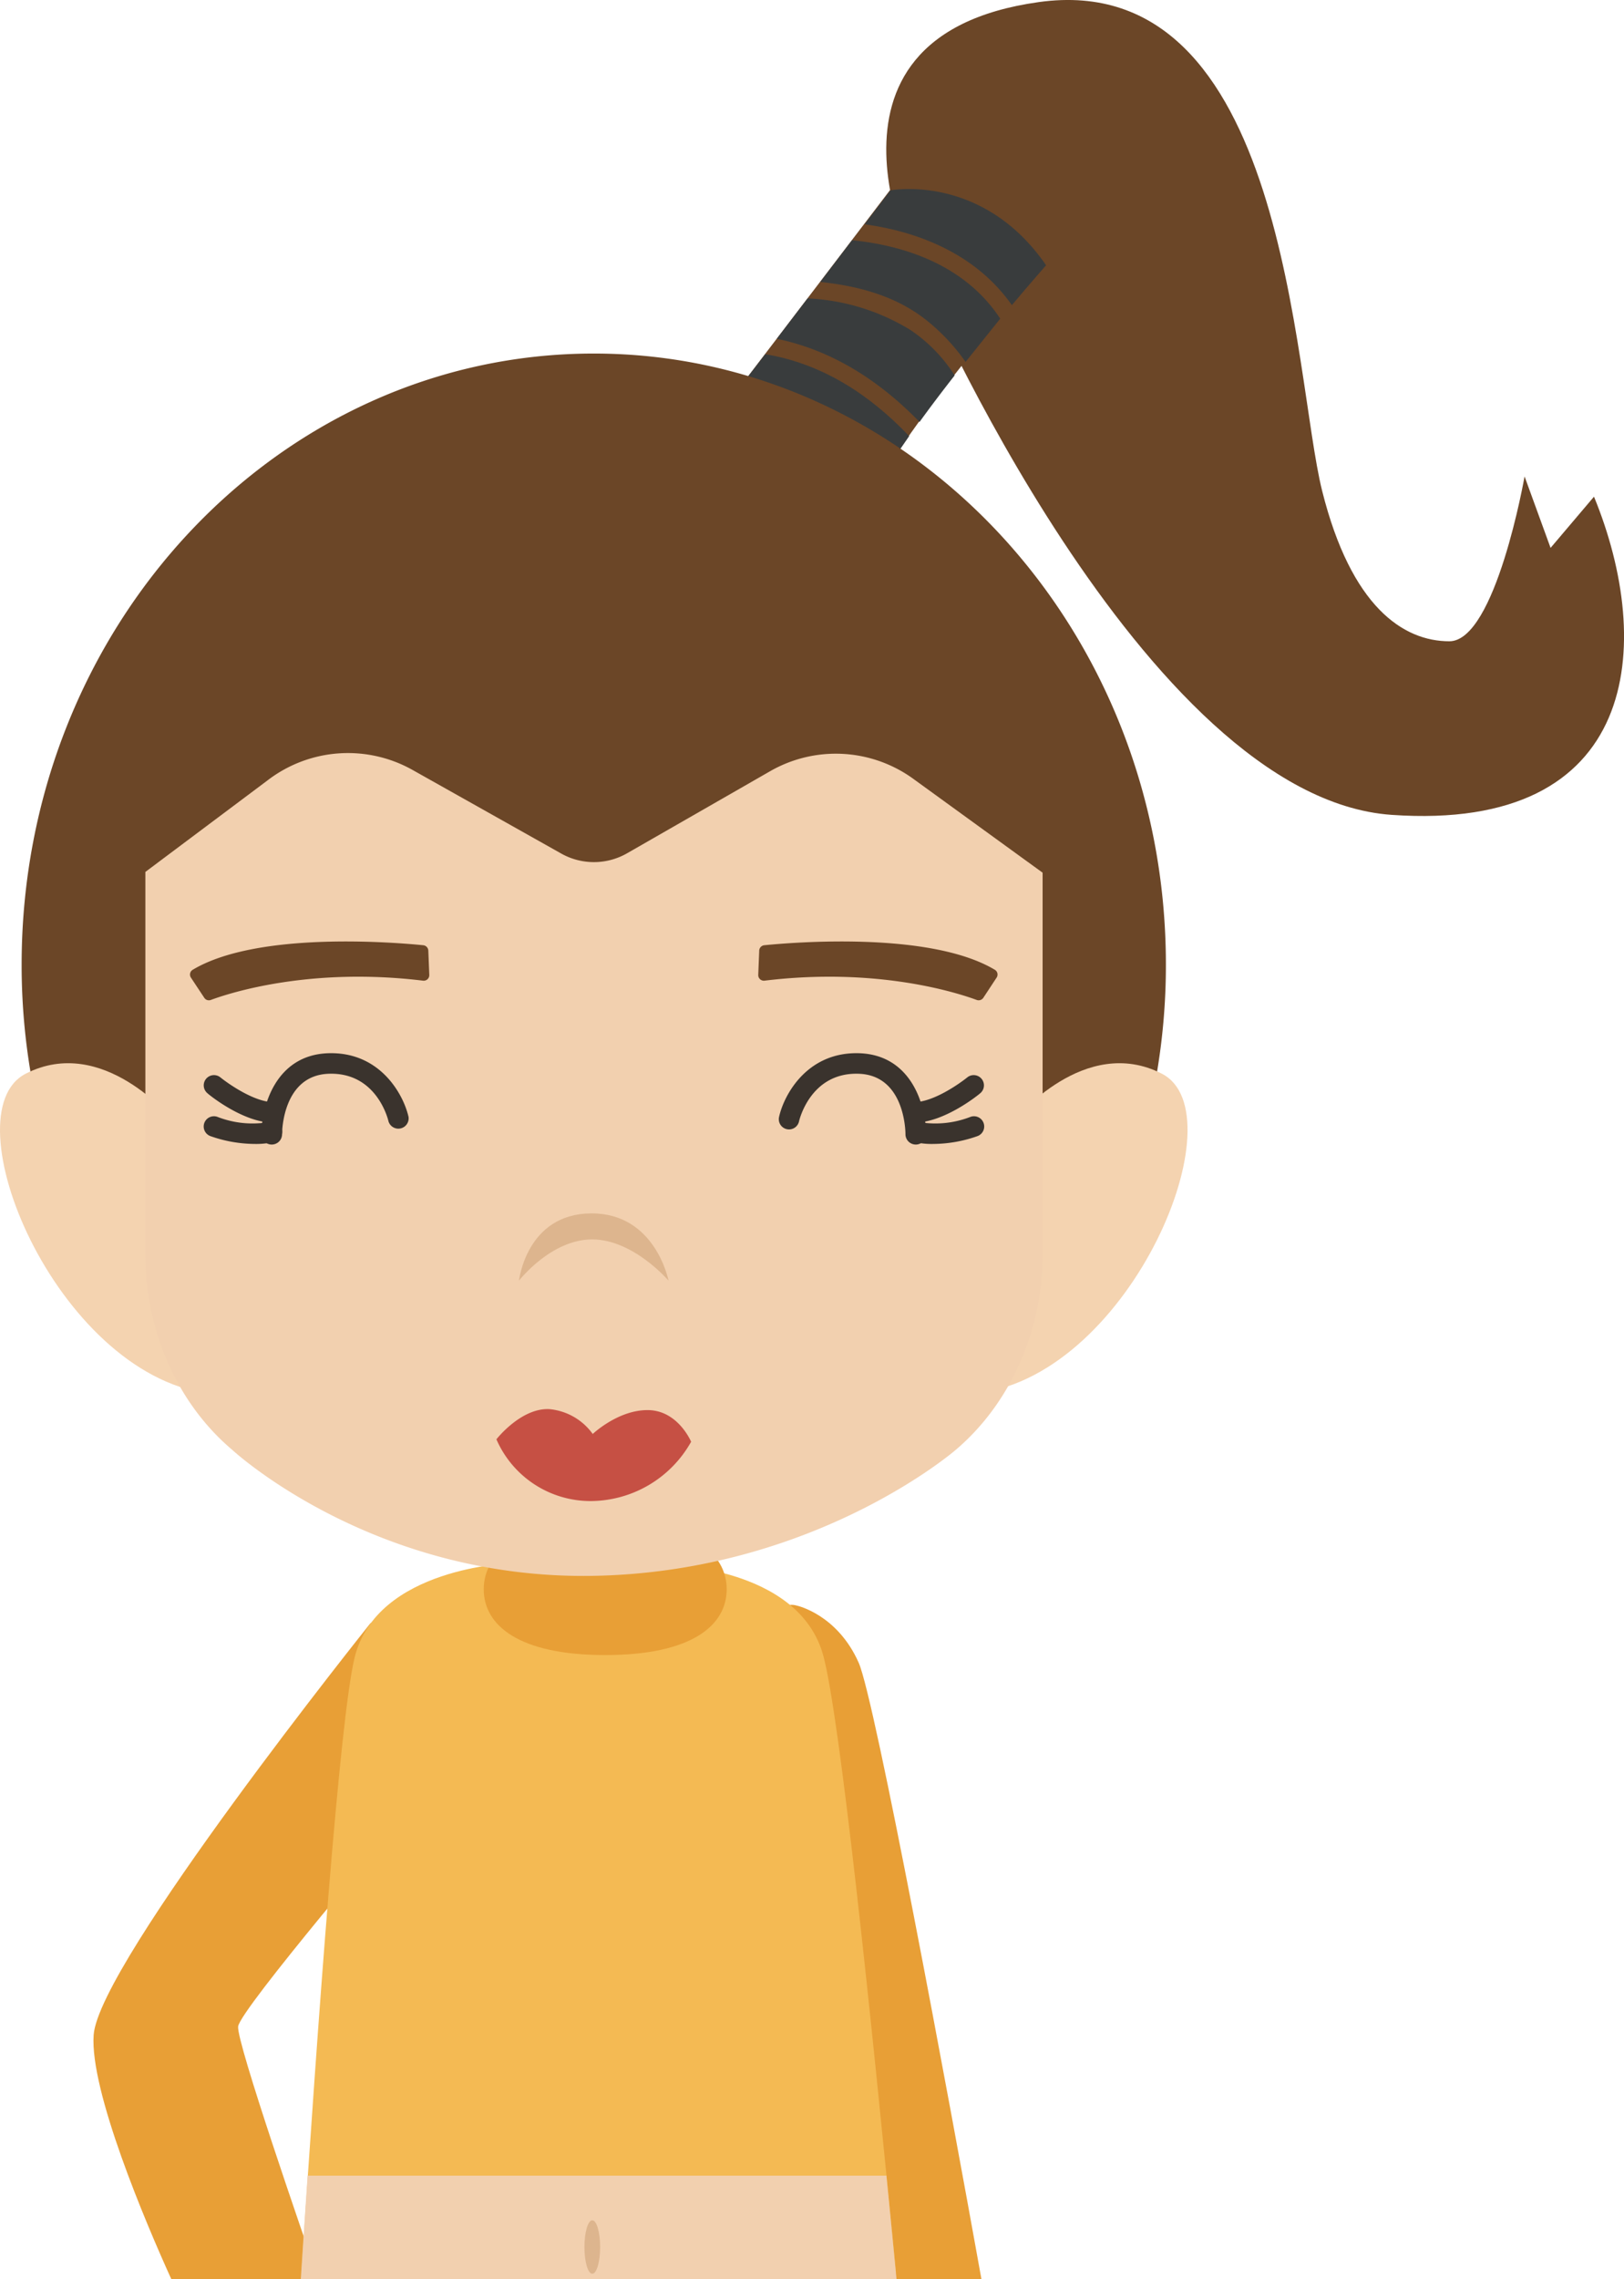 <svg xmlns="http://www.w3.org/2000/svg" viewBox="0 0 219.19 307.48"><defs><style>.cls-1{fill:#e89f36;}.cls-2{fill:#f4ba53;}.cls-3{fill:#f2d0af;}.cls-4{fill:#ddb58e;}.cls-5{fill:#6b4627;}.cls-6{fill:#393c3d;}.cls-7{fill:#f4d3b0;}.cls-8{fill:#3a332d;}.cls-9{fill:#c65044;}</style></defs><title>资源 238</title><g id="图层_2" data-name="图层 2"><g id="Layer_1" data-name="Layer 1"><path class="cls-1" d="M115.9,224.34c-2.89-6.54-8.34-7.71-8.34-7.71-10.39-3.06-.19,58.52,5.84,90.85h19.06C128,282.67,118.11,229.35,115.9,224.34Z"/><path class="cls-1" d="M50,219s-36.68,45.83-37.36,55.56c-.53,7.52,7,25.28,10.51,33H43c-2-5.76-11.11-32.08-10.86-34.15.28-2.32,22.22-28.06,22.22-28.06S59.87,214.64,50,219Z"/><path class="cls-2" d="M120.93,306.61c-3.32-34.35-7.56-75-9.82-83.27-3.34-12.15-21.55-12.26-21.55-12.26l-7.75,1.17-5-.41L69,210.9s-18.2.54-21.15,12.79c-2,8.28-4.93,48.6-7.17,82.92Z"/><path class="cls-3" d="M121,307.48c-.44-4.56-.89-9.23-1.36-13.94H41.52c-.32,4.7-.63,9.37-.92,13.94Z"/><path class="cls-1" d="M98.08,214.42c0,4.9-4.76,8.88-16.4,8.88s-16.39-4-16.39-8.88,4.75-8.88,16.39-8.88S98.08,209.52,98.08,214.42Z"/><path class="cls-4" d="M81,303.17c0,2-.47,3.6-1.06,3.6s-1.06-1.61-1.06-3.6.47-3.61,1.06-3.61S81,301.17,81,303.17Z"/><path class="cls-5" d="M124.21,37.74s30.05,69.85,63.61,72.2,35.51-23,27.32-42.93l-5.86,6.91-3.51-9.64s-3.9,22.24-10.15,22.24-13.26-4.68-17.17-20.29S173.77-4.4,140.21.28,124.21,37.74,124.21,37.74Z"/><path class="cls-5" d="M99,53.35l21.1-27.67s12.46-2.37,21,10.11c0,0-16.39,18.54-22.44,29.27Z"/><path class="cls-6" d="M136.57,41.17c2.72-3.23,4.62-5.38,4.62-5.38-8.59-12.48-21-10.11-21-10.11l-3.5,4.58C124.74,31.37,132.06,34.73,136.57,41.17Z"/><path class="cls-6" d="M125.32,43.43a27,27,0,0,1,5,5.4C132,46.75,133.57,44.77,135,43c-4.34-6.64-11.86-9.77-20-10.59l-4.29,5.63C116,38.6,121.17,40,125.32,43.43Z"/><path class="cls-6" d="M124.11,56.93c1.5-2.08,3.12-4.21,4.74-6.28a21,21,0,0,0-5.91-6.09A29,29,0,0,0,109,40.26l-4.16,5.45C112.39,47.27,118.76,51.43,124.11,56.93Z"/><path class="cls-6" d="M103.28,47.79,99,53.35l19.71,11.71c1.06-1.88,2.44-4,4-6.22C117.41,53.27,111,49.06,103.28,47.79Z"/><path class="cls-5" d="M151.87,160.67a87.09,87.09,0,0,0,5.49-30.53c0-45.53-34.57-82.44-77.22-82.44S2.92,84.61,2.92,130.14a87.09,87.09,0,0,0,5.49,30.53Z"/><path class="cls-7" d="M23.22,151s-9.34-11.47-19.75-6.14S7.48,185.12,28,188Z"/><path class="cls-7" d="M137.06,151s9.34-11.47,19.75-6.14-4,40.22-24.55,43.07Z"/><path class="cls-3" d="M129,195.61s-18.92,16.43-48.83,17-48.83-17-48.83-17c-7.38-6.24-11.72-16-11.72-26.37v-51.6l16.46-12.33a17.82,17.82,0,0,1,19.69-1.38l19.89,11.18a9,9,0,0,0,9,0l19.18-11a17.82,17.82,0,0,1,19.62,1.11l17.26,12.52v51.6C140.69,179.61,136.35,189.37,129,195.61Z"/><path class="cls-8" d="M123.58,154.42h0a1.39,1.39,0,0,1-1.37-1.4c0-.32-.07-7.94-6.31-8.15-6.46-.22-8,6.16-8.06,6.44a1.38,1.38,0,1,1-2.69-.62c.69-3.08,3.86-8.82,10.84-8.59,7.15.25,9,7.26,9,10.93A1.38,1.38,0,0,1,123.58,154.42Z"/><path class="cls-8" d="M126,154.34a10.19,10.19,0,0,1-2.75-.3,1.38,1.38,0,0,1,.75-2.66,13,13,0,0,0,7-.7,1.38,1.38,0,0,1,.91,2.61A18.18,18.18,0,0,1,126,154.34Z"/><path class="cls-8" d="M123.4,151.47h-.1a1.39,1.39,0,0,1,0-2.77h.08c2.54,0,6-2.4,7.16-3.33a1.38,1.38,0,1,1,1.76,2.13C132.12,147.67,127.46,151.47,123.4,151.47Z"/><path class="cls-5" d="M102.34,131.53l.13-3.26a.76.76,0,0,1,.68-.74c3.73-.37,22.34-1.94,31.12,3.31a.75.75,0,0,1,.24,1.06l-1.79,2.72a.76.76,0,0,1-.9.29c-2.52-.93-13.33-4.46-28.62-2.6A.76.76,0,0,1,102.34,131.53Z"/><path class="cls-8" d="M36.7,154.42h0a1.39,1.39,0,0,0,1.37-1.4c0-.32.07-7.94,6.31-8.15,6.46-.22,8,6.16,8.06,6.44a1.39,1.39,0,0,0,2.7-.62c-.7-3.08-3.87-8.82-10.85-8.59-7.14.25-9,7.26-9,10.93A1.38,1.38,0,0,0,36.7,154.42Z"/><path class="cls-8" d="M34.33,154.34a10.4,10.4,0,0,0,2.76-.3,1.38,1.38,0,0,0-.76-2.66,13,13,0,0,1-7-.7,1.38,1.38,0,1,0-.91,2.61A18.27,18.27,0,0,0,34.33,154.34Z"/><path class="cls-8" d="M36.88,151.47H37a1.39,1.39,0,0,0,0-2.77h-.08c-2.54,0-6-2.4-7.16-3.33A1.38,1.38,0,1,0,28,147.5C28.16,147.67,32.82,151.47,36.88,151.47Z"/><path class="cls-5" d="M57.94,131.53l-.13-3.26a.76.76,0,0,0-.68-.74c-3.73-.37-22.34-1.94-31.12,3.31a.75.75,0,0,0-.24,1.06l1.8,2.72a.74.74,0,0,0,.89.29c2.51-.93,13.34-4.46,28.63-2.6A.75.75,0,0,0,57.94,131.53Z"/><path class="cls-9" d="M67,194.19s3.32-4.27,7.15-4.07A8.11,8.11,0,0,1,80,193.47s3.45-3.28,7.49-3.22,5.79,4.27,5.79,4.27a15.62,15.62,0,0,1-13.57,8A13.85,13.85,0,0,1,67,194.19Z"/><path class="cls-4" d="M70.05,172.78s1-9,9.71-9.07,10.47,9.07,10.47,9.07-4.75-5.56-10.31-5.56S70.05,172.78,70.05,172.78Z"/></g></g></svg>